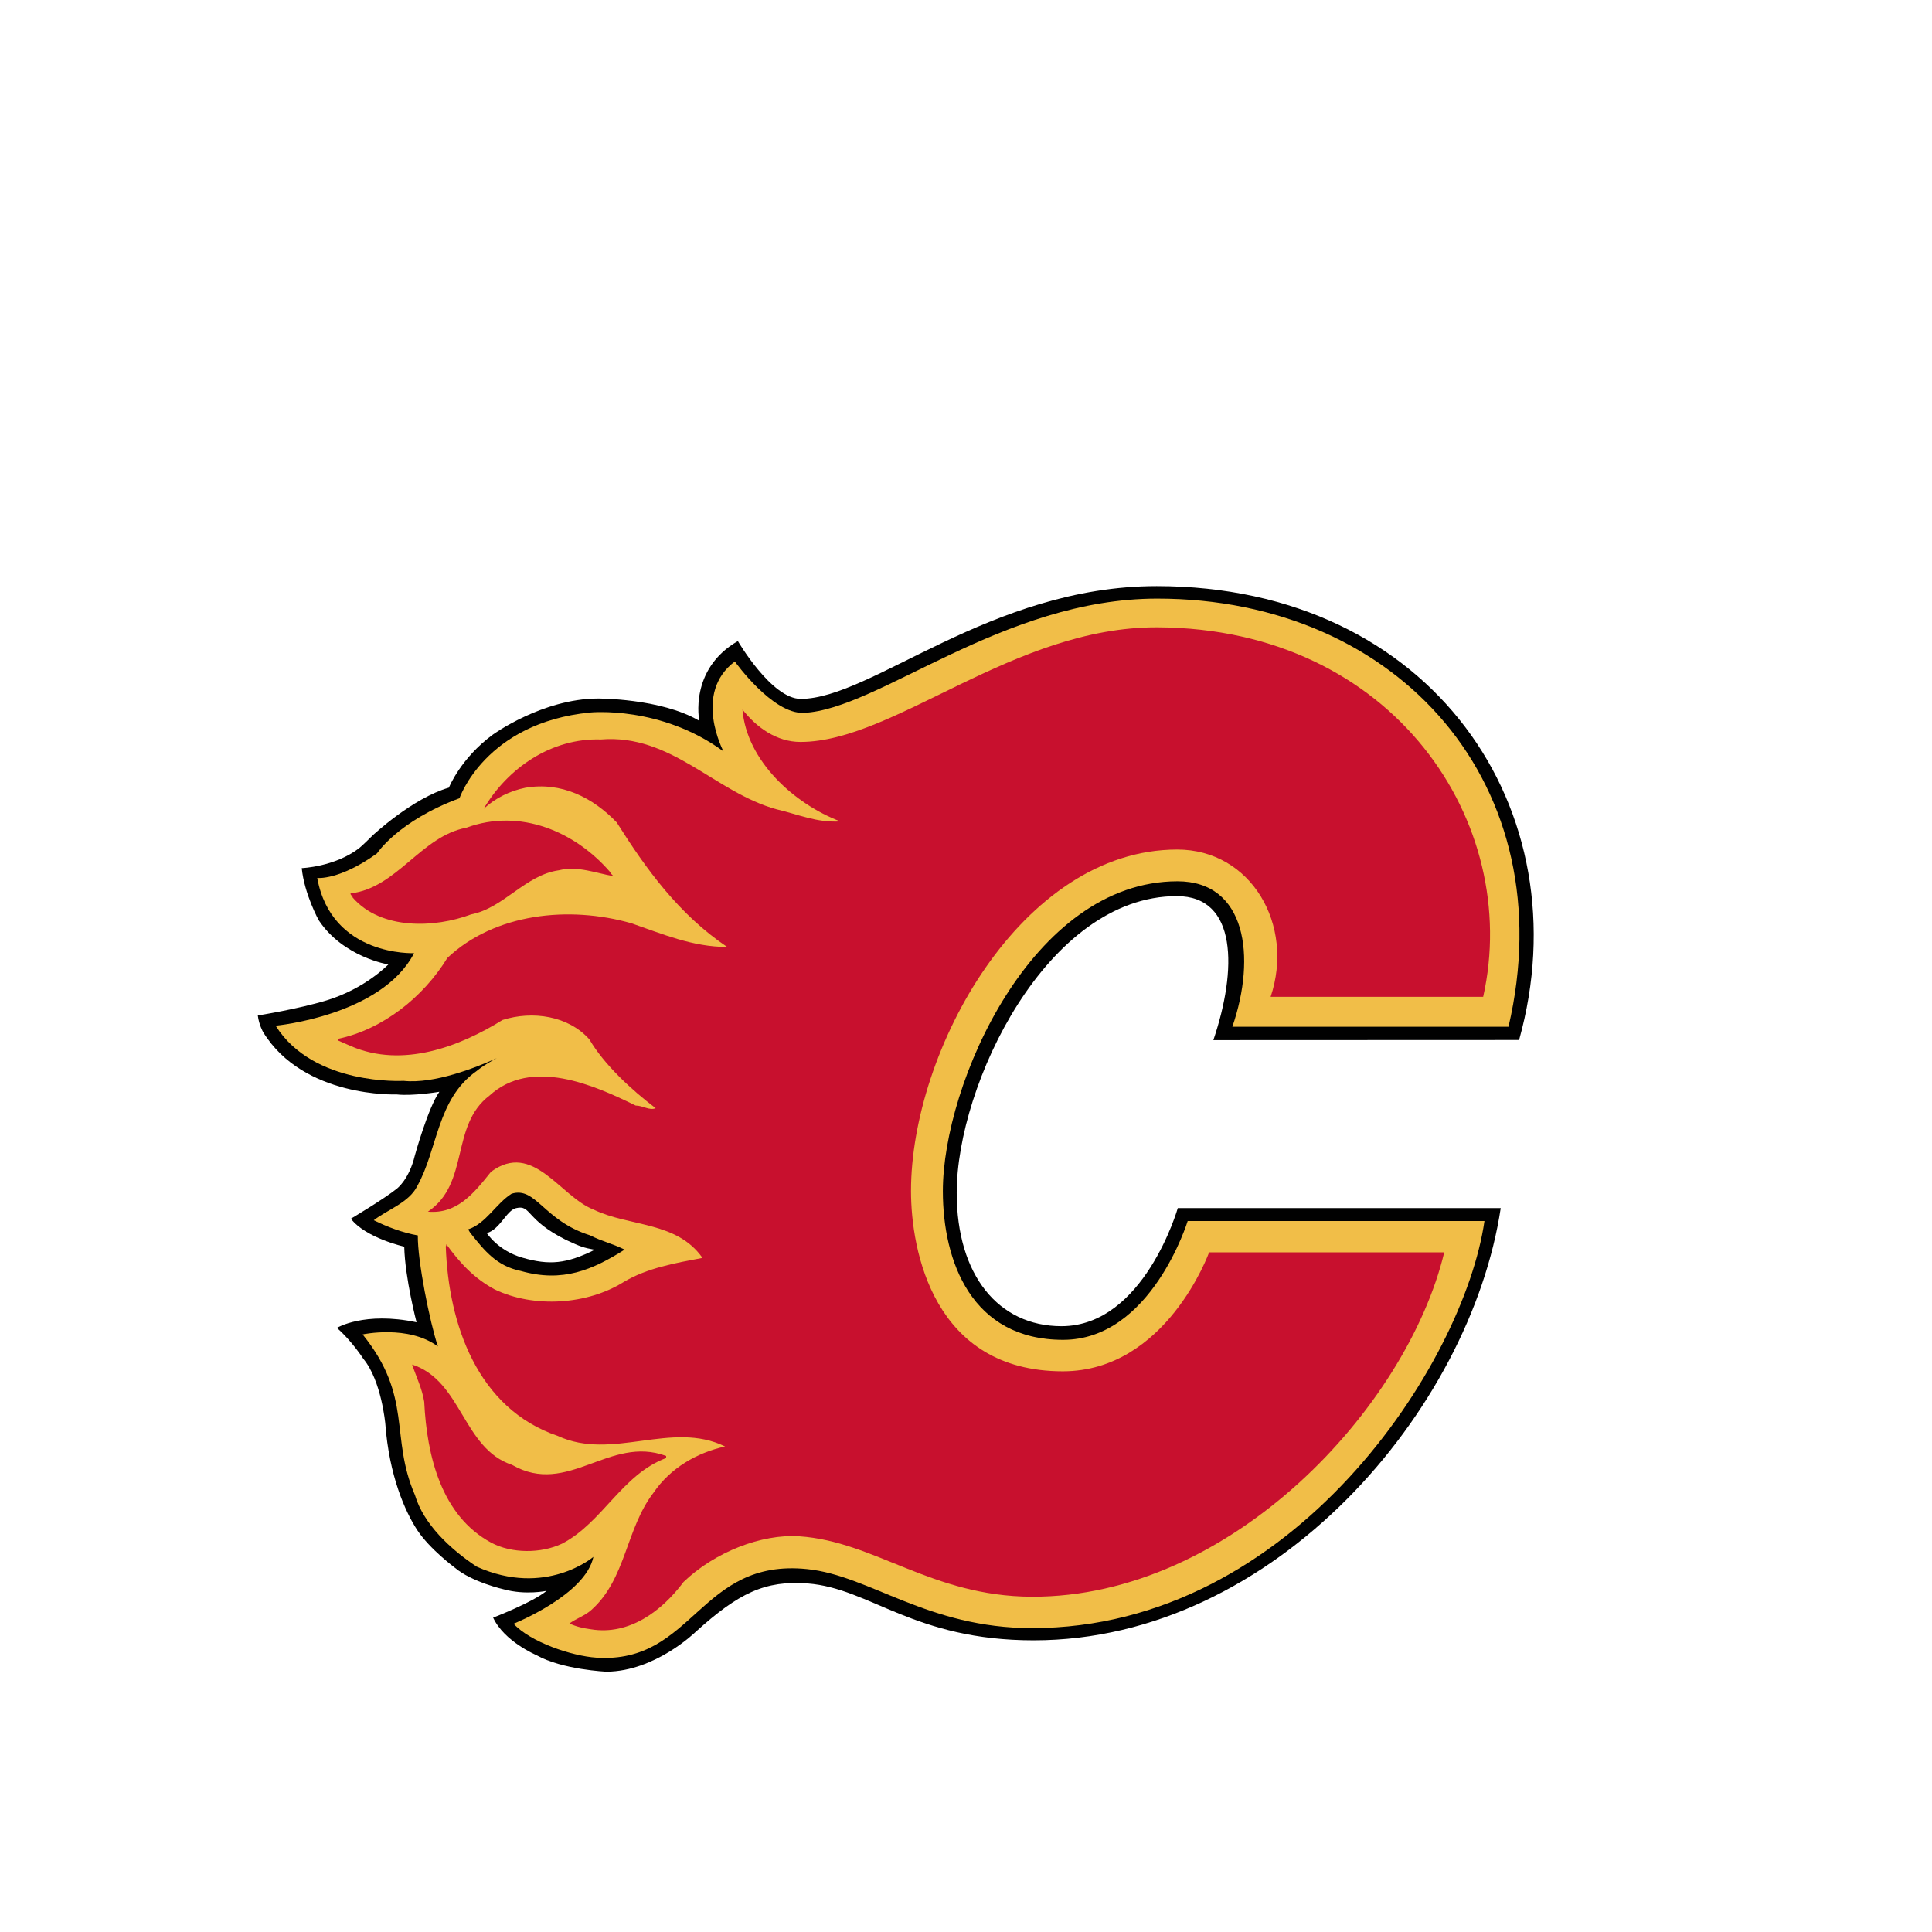 <?xml version="1.0" encoding="UTF-8" standalone="no"?>
<svg
   xmlns:dc="http://purl.org/dc/elements/1.1/"
   xmlns:cc="http://creativecommons.org/ns#"
   xmlns:rdf="http://www.w3.org/1999/02/22-rdf-syntax-ns#"
   xmlns:svg="http://www.w3.org/2000/svg"
   xmlns="http://www.w3.org/2000/svg"
   xmlns:sodipodi="http://sodipodi.sourceforge.net/DTD/sodipodi-0.dtd"
   xmlns:inkscape="http://www.inkscape.org/namespaces/inkscape"
   width="512"
   height="512"
   viewBox="0 0 512 512"
   version="1.1"
   id="svg12"
   sodipodi:docname="calgary-flames.svg"
   inkscape:version="0.92.5 (2060ec1f9f, 2020-04-08)">
  <defs
     id="defs16" />
  <sodipodi:namedview
     pagecolor="#ffffff"
     bordercolor="#666666"
     borderopacity="1"
     objecttolerance="10"
     gridtolerance="10"
     guidetolerance="10"
     inkscape:pageopacity="0"
     inkscape:pageshadow="2"
     inkscape:window-width="640"
     inkscape:window-height="480"
     id="namedview14"
     showgrid="false"
     inkscape:zoom="0.4609375"
     inkscape:cx="256"
     inkscape:cy="256"
     inkscape:window-x="569"
     inkscape:window-y="40"
     inkscape:window-maximized="0"
     inkscape:current-layer="svg12" />
  <g
     id="g10"
     transform="translate(-20,44)"
     style="fill:none;fill-rule:evenodd">
    <path
       d="m 158.405,289.288 c -6.467,-1.875 -9.394,-6.505 -9.394,-6.505 3.515,-0.984 5.217,-6.036 7.755,-6.618 4.07,-0.948 2.42,3.046 13.253,8.434 3.973,1.85 4.513,2.017 7.586,2.61 -7.482,3.717 -12.018,4.163 -19.198,2.077 z m 264.167,-57.67 c 16.967,-60.7 -22.938,-120.292 -96.043,-120.292 -44.06,0 -75.546,29.883 -94.337,29.883 -7.723,0 -16.65,-15.32 -16.65,-15.32 -13.032,7.505 -10.224,21.13 -10.224,21.13 -10.215,-6.01 -26.968,-5.906 -26.968,-5.906 -14.636,0.097 -27.664,9.51 -27.664,9.51 -8.62,6.305 -11.726,14.11 -11.726,14.11 -9.727,2.81 -20.263,12.72 -20.263,12.72 -2.598,2.603 -3.607,3.4 -3.607,3.4 -6.51,4.907 -15.125,5.21 -15.125,5.21 0.69,6.904 4.504,13.815 4.504,13.815 6.514,9.807 18.442,11.71 18.442,11.71 0,0 -6.07,6.385 -16.337,9.514 -7.597,2.315 -18.25,4.005 -18.25,4.005 0.303,2.503 1.41,4.405 1.41,4.405 10.728,17.524 35.39,16.523 35.39,16.523 4.204,0.49 11.32,-0.703 11.32,-0.703 -3.004,4.204 -6.514,16.922 -6.514,16.922 -1.502,6.305 -4.708,8.713 -4.708,8.713 -3.314,2.7 -12.235,8.005 -12.235,8.005 3.91,5.102 14.143,7.41 14.143,7.41 0.193,8.308 3.257,20.032 3.257,20.032 -13.89,-2.917 -21.11,1.49 -21.11,1.49 4.01,3.505 7.02,8.208 7.02,8.208 4.81,5.804 5.818,17.228 5.818,17.228 1.003,13.61 5.21,23.22 8.512,28.226 3.314,5.01 9.934,9.91 9.934,9.91 4.506,3.81 12.927,5.71 12.927,5.71 5.82,1.604 11.367,0.403 11.367,0.403 -3.747,3.1 -14.17,7.1 -14.17,7.1 2.913,6.313 11.425,9.915 11.425,9.915 6.917,3.912 18.65,4.41 18.65,4.41 12.926,-0.105 23.56,-10.518 23.56,-10.518 11.395,-10.324 18.448,-13.73 29.74,-12.86 16.55,1.272 28.123,15.065 59.865,15.065 64.038,0 115.754,-61.232 123.78,-114.536 h -85.58 c 0,0 -8.948,31.29 -30.824,31.29 -16.673,0 -27.763,-13.48 -27.763,-35.36 0,-28.62 23.887,-78.61 58.327,-78.61 16.11,0 16.005,19.5 9.69,38.16 l 81.012,-0.033 z"
       id="path2"
       inkscape:connector-curvature="0"
       style="fill:#010101" />
    <path
       d="m 158.046,292.824 c -6.328,-1.29 -9.494,-5.145 -13.474,-10.177 l -0.496,-0.855 c 4.682,-1.517 7.406,-6.865 11.5,-9.44 6.45,-1.994 8.444,7.125 20.732,11 3.51,1.752 5.6,2.048 9.228,3.808 -8.482,5.338 -16.374,8.817 -27.49,5.664 z M 419.77,228.1 c 14.837,-63.624 -28.824,-113.465 -93.092,-113.465 -41,0 -73.848,29.397 -93.692,30.28 -8.282,0.364 -18.245,-13.614 -18.245,-13.614 -11.22,8.406 -3.01,23.828 -3.01,23.828 -16.626,-12.216 -35.3,-10.31 -35.3,-10.31 -27.854,2.7 -34.667,22.726 -34.667,22.726 -16.245,6.01 -21.853,14.617 -21.853,14.617 -10.03,7.204 -15.84,6.51 -15.84,6.51 3.814,20.922 25.663,19.924 25.663,19.924 -8.62,16.62 -36.687,19.22 -36.687,19.22 10.02,16.018 33.877,14.62 33.877,14.62 8.158,0.876 19.258,-3.534 24.732,-6.012 -3.666,1.913 -5.37,3.426 -5.37,3.426 -10.528,7.397 -10.295,20.887 -15.723,30.492 -2.088,4.323 -8.152,6.385 -11.502,9.03 3.62,1.812 7.766,3.335 11.67,4.027 -0.098,6.705 3.152,22.942 5.317,29.427 -7.82,-5.81 -19.947,-3.19 -19.947,-3.19 13.437,16.7 7.123,27.013 13.863,42.56 2.27,7.684 9.298,14.29 16.357,18.975 18.296,8.23 30.934,-2.588 30.934,-2.588 -2.102,10.117 -21.15,17.723 -21.15,17.723 4.466,4.876 15.412,8.558 21.956,8.987 25.848,1.696 27.183,-26.4 55.845,-23.468 16.62,1.697 31.856,15.64 59.58,15.64 69.388,0 114.454,-70.147 119.913,-107.885 H 334.75 c 0,0 -9.643,31.49 -33.02,31.49 -24.207,0 -31.863,-20.726 -31.863,-39.42 0,-28.41 23.62,-82.096 62.18,-82.096 18.165,0 20.966,19.908 14.54,38.543 h 73.184 v 0.004 z"
       id="path4"
       inkscape:connector-curvature="0"
       style="fill:#f1be48" />
    <path
       d="m 182.47,188.163 c -4.324,-0.7 -9.346,-2.787 -14.357,-1.53 -8.922,1.25 -14.643,10.024 -23.274,11.694 -9.633,3.618 -23.843,4.173 -31.37,-4.457 0,-0.416 -0.688,-0.695 -0.558,-1.11 12.265,-1.398 18.675,-15.177 30.667,-17.402 14.355,-5.288 28.99,1.11 38.185,11.83 0,0.416 0.56,0.556 0.703,0.975 m -26.765,156.042 c 14.772,8.494 25.78,-7.936 40.833,-2.365 v 0.555 c -11.698,4.32 -16.857,17.122 -27.59,22.69 -5.577,2.643 -13.38,2.643 -18.818,-0.287 -13.1,-7.09 -17,-22.818 -17.703,-37.3 -0.55,-3.48 -2.084,-6.54 -3.207,-9.88 13.247,4.314 13.387,22.276 26.485,26.587"
       id="path6"
       inkscape:connector-curvature="0"
       style="fill:#c8102e" />
    <path
       d="m 413.055,220.16 c 10.296,-45.88 -23.584,-97.613 -86.263,-97.915 -38.263,-0.183 -69.763,30.378 -94.658,30.378 -6.32,0 -11.65,-3.85 -15.375,-8.59 1.113,13.645 13.794,25.056 25.92,29.652 -6.13,0.413 -11.433,-1.952 -16.868,-3.206 -16.304,-4.455 -27.886,-20.043 -46.555,-18.51 -13.1,-0.42 -24.672,7.516 -31.083,18.372 3.21,-2.927 6.973,-4.733 11.016,-5.568 9.612,-1.672 17.977,2.64 24.248,9.183 7.81,12.392 16.454,24.362 29.27,33.002 -9.2,0 -17.275,-3.49 -25.36,-6.273 -16.59,-4.736 -36.25,-2.65 -48.797,9.186 -6.405,10.443 -17.14,18.934 -28.98,21.438 v 0.424 l 3.48,1.526 c 13.667,5.855 28.713,0.138 40.14,-6.96 7.947,-2.507 17.428,-1.114 23.006,5.155 3.896,6.68 11.152,13.367 17.56,18.23 -1.68,0.698 -3.35,-0.7 -5.3,-0.7 -11.008,-5.417 -27.6,-12.804 -38.748,-2.637 -10.446,7.936 -5.155,23.248 -16.307,30.758 7.806,0.698 12.27,-5.01 16.728,-10.576 11.152,-8.215 18.26,6.542 27.177,10.024 9.487,4.593 22.025,3.063 28.855,12.804 -7.254,1.39 -14.64,2.648 -20.907,6.406 -9.62,5.986 -23.697,6.964 -34.154,1.95 -5.433,-2.928 -9.196,-6.966 -12.813,-11.974 0,0.14 0,0.415 -0.15,0.558 0.703,20.604 8.36,43.014 29.692,50.25 14.494,6.68 30.096,-4.177 44.322,2.784 -7.53,1.673 -14.496,5.71 -18.96,12.246 -7.38,9.612 -7.244,22.835 -16.442,31.047 -1.67,1.533 -4.178,2.364 -5.847,3.618 1.808,0.835 3.62,1.257 5.708,1.534 10.18,1.666 18.824,-4.876 24.53,-12.532 8.233,-7.932 20.718,-12.778 30.668,-12.11 20.09,1.35 35.063,15.915 61.59,16.01 52.812,0.214 99.434,-50.053 109.34,-91.26 h -62.312 c 0,0 -11.332,31.526 -38.77,31.526 -34.252,0 -40.23,-31.937 -40.23,-47.794 0,-37.246 29.238,-90.476 70.555,-90.476 19.6,0 31.14,19.99 24.75,39.02 h 56.326"
       id="path8"
       inkscape:connector-curvature="0"
       style="fill:#c8102e" />
  </g>
</svg>
